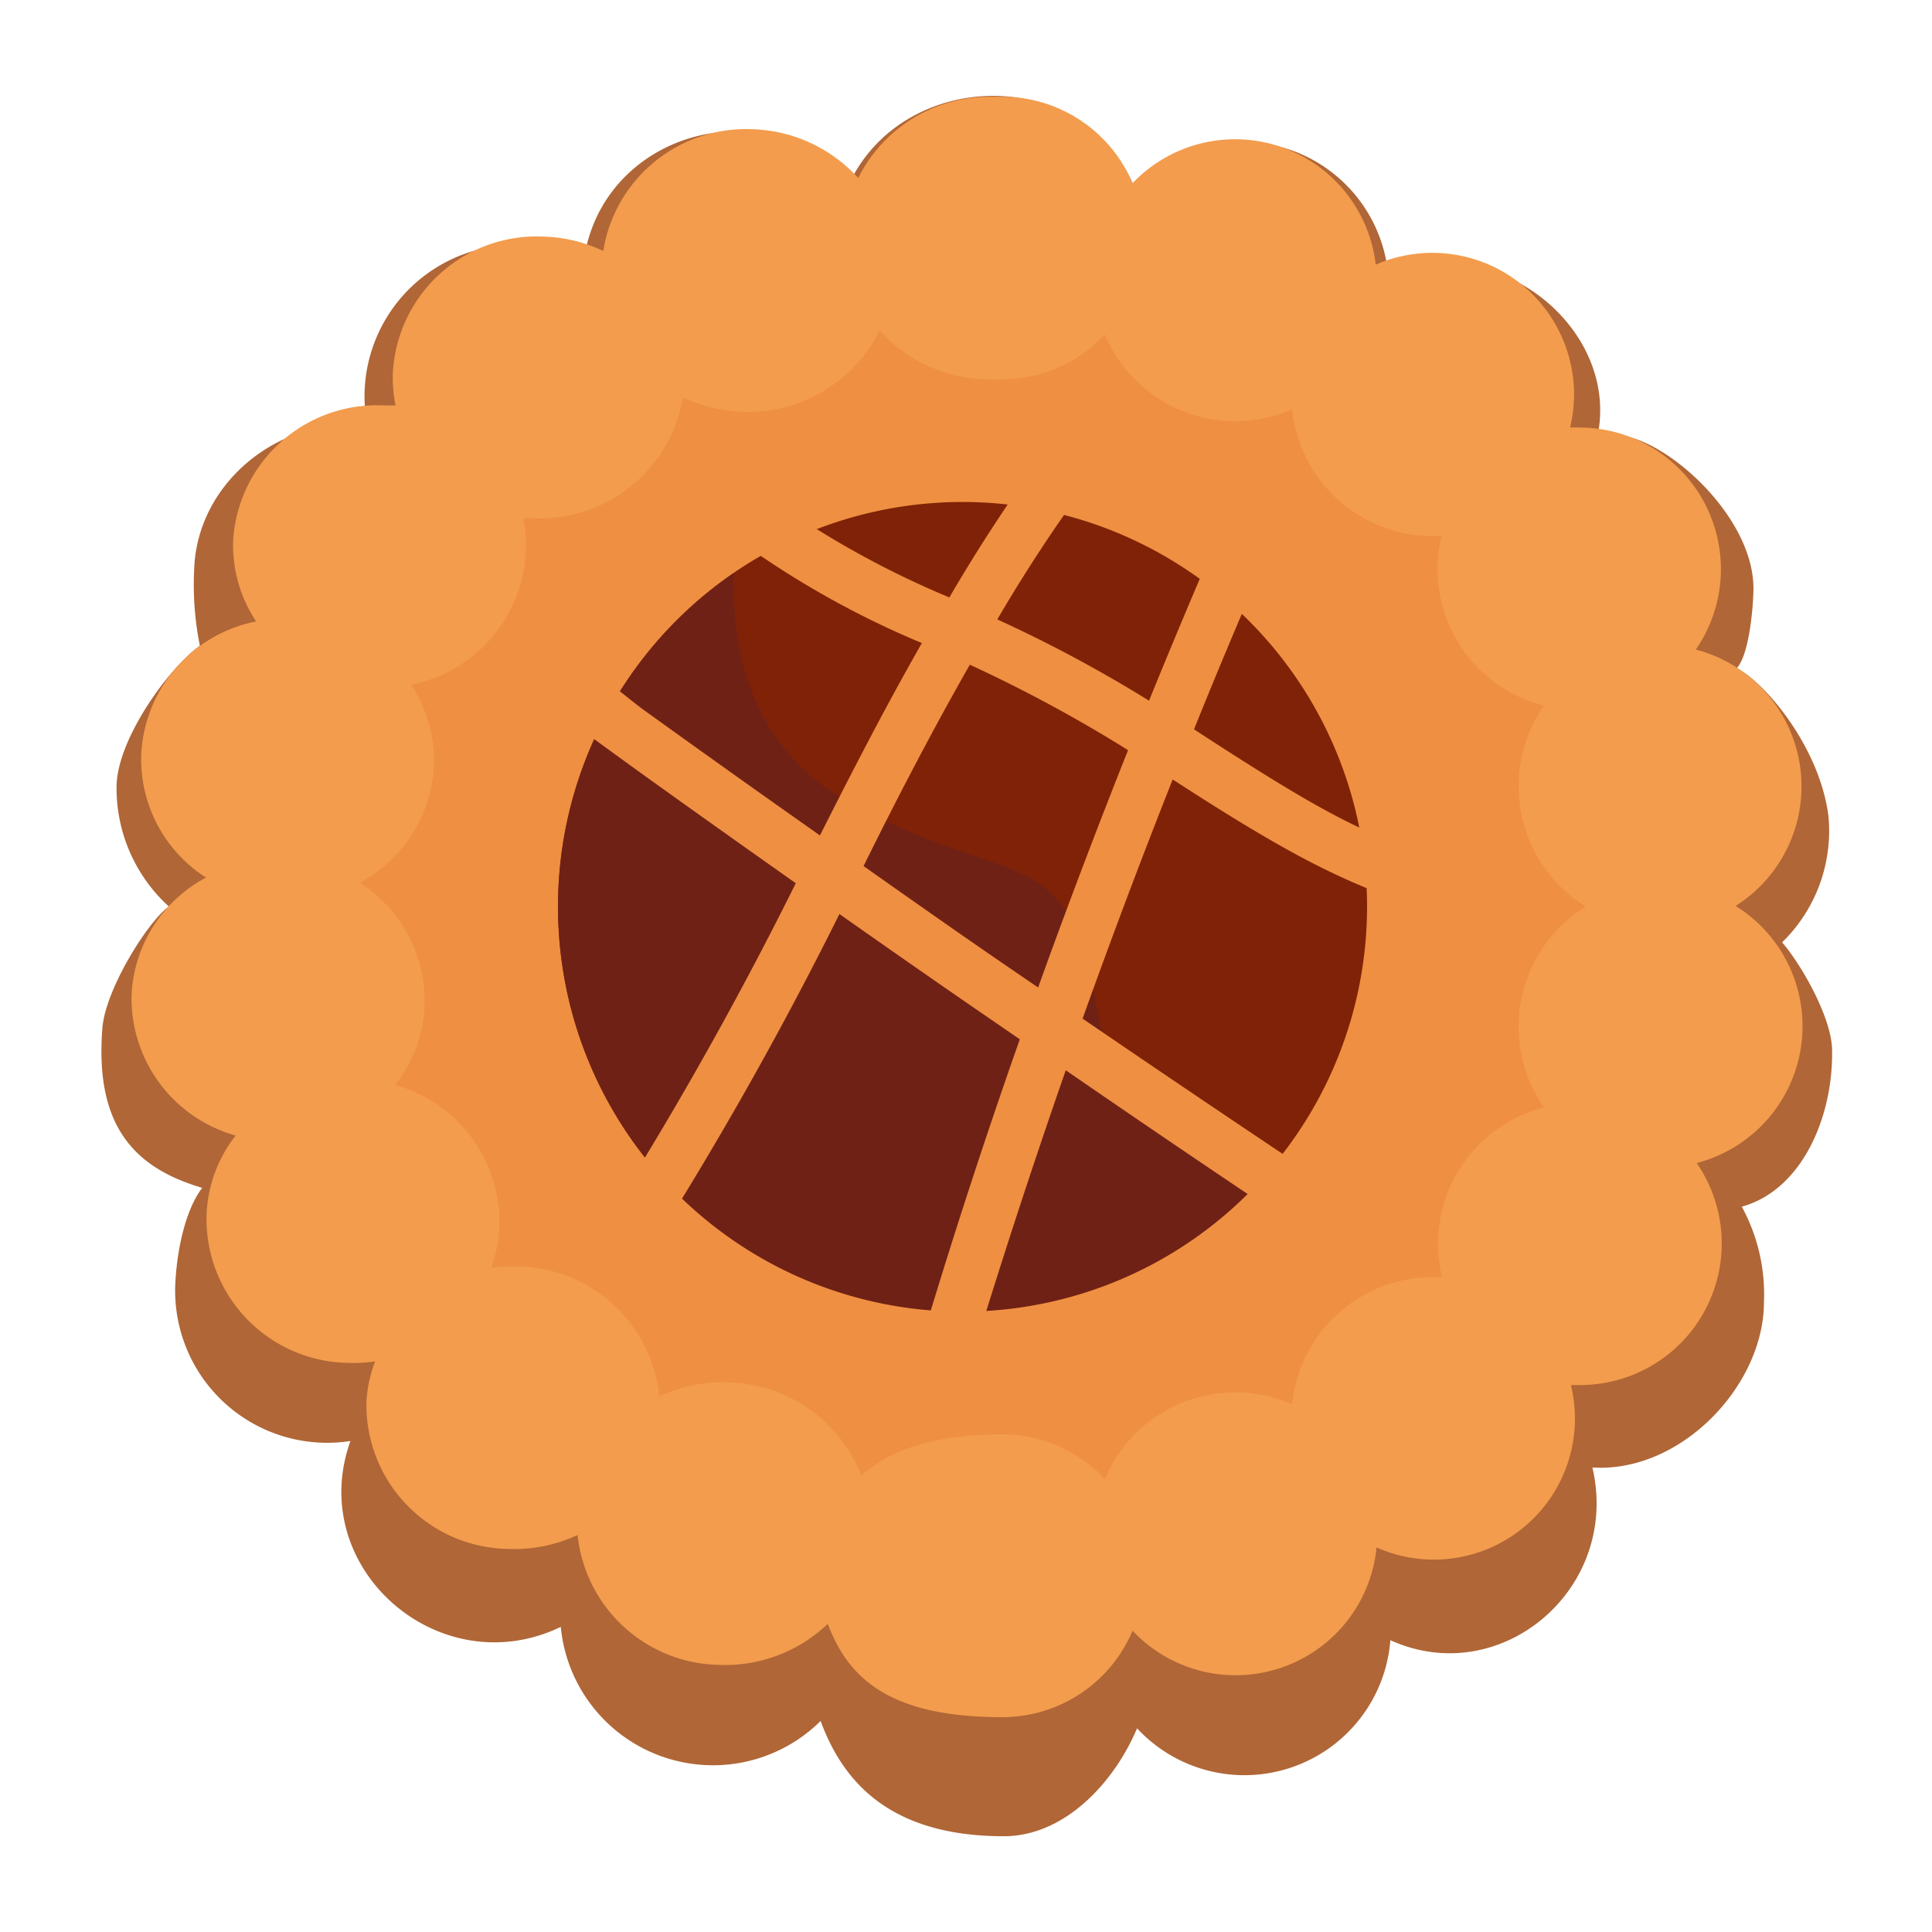 <svg viewBox="0 0 116 116" xmlns="http://www.w3.org/2000/svg"><path d="m110 63.07c0-1.92-1.83-5.14-3-6.49a9.34 9.34 0 0 0 2.78-7.6c-.54-4.16-3.81-8-5.5-8.86.8-.89 1-4 1-4.78 0-5.29-7.67-10.93-9.47-8.72 1.8-6.59-5.81-13-12.45-10a8.79 8.79 0 0 0 -15.21-5.29c-3.15-7.56-13.9-7.19-17.15-.33-5.13-5.83-14.89-3-15.95 4.66a9.1 9.1 0 0 0 -13 9.86c-5.25-.54-10.19 3.42-10.39 8.62a18.6 18.6 0 0 0 .34 4.63c-1.89 1.35-4.91 5.55-5 8.36a9.6 9.6 0 0 0 3.14 7.3c-1.25.87-3.88 5.06-4 7.4-.44 5.93 2.07 8.33 6 9.49-1.08 1.42-1.55 4-1.62 5.9a9.13 9.13 0 0 0 10.52 9.3c-2.73 7.63 5.34 14.67 12.63 11.16a9.18 9.18 0 0 0 15.6 5.65c1.24 3.35 3.87 6.92 11 6.92 3.66 0 6.64-3.24 8-6.48a8.79 8.79 0 0 0 15.21-5.29c6.62 3 13.83-3.08 12.13-10.37 5.3.34 10.3-4.91 10.3-9.93a11 11 0 0 0 -1.33-5.73c3.65-1.01 5.49-5.45 5.42-9.38z" fill="#b06636"/><path d="m100.32 54.43a40.18 40.18 0 1 1 -40.18-40.18 40.17 40.17 0 0 1 40.18 40.18z" fill="#ef8f41"/><g fill="#f39c4d"><path d="m104.15 54.43a8.49 8.49 0 0 0 -2.33-15.43 8.5 8.5 0 0 0 -7-13.33 5.06 5.06 0 0 0 -.55 0 8.65 8.65 0 0 0 .24-2 8.51 8.51 0 0 0 -11.91-7.78 8.5 8.5 0 0 0 -14.6-4.89 8.48 8.48 0 0 0 -7.83-5.19c-.25 0-.51 0-.76 0a8.8 8.8 0 0 0 -7.88 4.88 8.94 8.94 0 0 0 -6.31-2.93 8.69 8.69 0 0 0 -9 7.31 8.89 8.89 0 0 0 -3.5-.86 8.65 8.65 0 0 0 -9.13 8.14 8.2 8.2 0 0 0 .16 2 5.09 5.09 0 0 0 -.56 0 8.65 8.65 0 0 0 -9.19 8.07 8.25 8.25 0 0 0 1.38 4.89 8.57 8.57 0 0 0 -6.9 8 8.43 8.43 0 0 0 3.89 7.38 8.43 8.43 0 0 0 -4.47 7.01 8.56 8.56 0 0 0 6.25 8.48 8.22 8.22 0 0 0 -1.75 4.82 8.64 8.64 0 0 0 8.46 8.83 9.1 9.1 0 0 0 1.66-.09 8.05 8.05 0 0 0 -.52 2.46 8.65 8.65 0 0 0 8.49 8.8 9 9 0 0 0 4.19-.84 8.7 8.7 0 0 0 8.44 7.8 8.93 8.93 0 0 0 6.58-2.46c1.19 3.15 3.57 5.6 10.44 5.6a8.48 8.48 0 0 0 7.86-5.19 8.5 8.5 0 0 0 14.65-5 8.47 8.47 0 0 0 11.67-9.75h.55a8.5 8.5 0 0 0 7-13.33 8.49 8.49 0 0 0 2.33-15.44zm-26.57 29.89a8.48 8.48 0 0 0 -11.24 4.48 8.47 8.47 0 0 0 -6.2-2.68c-3.75 0-6.75.87-8.42 2.49a8.8 8.8 0 0 0 -7.93-5.61 9 9 0 0 0 -4.2.84 8.69 8.69 0 0 0 -8.43-7.8 9.21 9.21 0 0 0 -1.67.08 8 8 0 0 0 .49-2.5 8.55 8.55 0 0 0 -6.25-8.48 8.23 8.23 0 0 0 1.76-4.77 8.43 8.43 0 0 0 -3.89-7.37 8.42 8.42 0 0 0 4.45-7 8.25 8.25 0 0 0 -1.37-4.89 8.55 8.55 0 0 0 6.89-8 8.11 8.11 0 0 0 -.16-2h.56a8.69 8.69 0 0 0 9.03-7.25 9.11 9.11 0 0 0 3.51.86 8.82 8.82 0 0 0 8.31-4.88 8.84 8.84 0 0 0 6.3 2.93 8.22 8.22 0 0 0 1.22 0 8.49 8.49 0 0 0 6-2.68 8.48 8.48 0 0 0 11.24 4.48 8.49 8.49 0 0 0 8.42 7.62h.55a8.45 8.45 0 0 0 6.15 10.18 8.48 8.48 0 0 0 2.51 12.06 8.48 8.48 0 0 0 -2.51 12.06 8.45 8.45 0 0 0 -6.12 10.19h-.58a8.49 8.49 0 0 0 -8.42 7.64z"/><ellipse cx="59.26" cy="95.95" opacity=".32" rx="7.29" ry="3.9"/><path d="m80.4 91.5c1.08 1.87-.46 4.77-3.43 6.49s-6.25 1.59-7.33-.27.46-4.77 3.43-6.49 6.25-1.59 7.33.27z" opacity=".32"/><path d="m91.2 82.62c1.42 1.63.47 4.77-2.12 7s-5.83 2.76-7.24 1.14-.47-4.77 2.12-7 5.83-2.76 7.24-1.14z" opacity=".32"/><path d="m47.68 95.55c-.68 2.32-3.83 3.45-6.91 2.45s-5-3.64-4.25-6 3.82-3.42 6.9-2.45 4.99 3.67 4.26 6z" opacity=".32"/><path d="m34.74 88.61c-1.22 2.11-4.47 2.51-7.27.89s-4.08-4.63-2.86-6.74 4.47-2.52 7.27-.9 4.12 4.64 2.86 6.75z" opacity=".32"/><path d="m23.14 78.63c-1.73 1.72-5 1.27-7.26-1s-2.74-5.53-1-7.26 5-1.27 7.26 1 2.72 5.53 1 7.26z" opacity=".32"/><path d="m18.75 37c-2.06-1.3-2.34-4.57-.61-7.31s4.79-3.89 6.86-2.59 2.33 4.57.61 7.31-4.8 3.86-6.86 2.59z" opacity=".32"/><path d="m27.58 26.09c-2.06-1.3-2.34-4.57-.61-7.31s4.79-3.89 6.85-2.59 2.34 4.57.61 7.3-4.79 3.9-6.85 2.6z" opacity=".32"/><path d="m17.34 65.73c-2.11 1.22-5.13-.06-6.75-2.86s-1.21-6 .9-7.27 5.13.06 6.75 2.86 1.21 6.05-.9 7.27z" opacity=".32"/><path d="m15.39 50.59c-2.43.13-4.54-2.39-4.7-5.62s1.68-5.97 4.11-6.06 4.54 2.39 4.71 5.62-1.68 5.94-4.12 6.06z" opacity=".32"/><path d="m99.7 70.19c2.06 1.3 2.33 4.57.61 7.31s-4.8 3.89-6.86 2.59-2.33-4.57-.61-7.3 4.8-3.9 6.86-2.6z" opacity=".32"/><path d="m102.3 56.49c2.3.83 3.27 4 2.18 7s-3.84 4.84-6.13 4-3.27-4-2.18-7 3.83-4.82 6.13-4z" opacity=".32"/><path d="m101.21 41c2.42-.23 4.64 2.19 4.94 5.41s-1.42 6-3.84 6.24-4.65-2.2-5-5.41 1.47-5.99 3.9-6.24z" opacity=".32"/><path d="m93.48 28.41c2.18-1.08 5.12.39 6.55 3.28s.83 6.12-1.35 7.2-5.12-.38-6.56-3.27-.83-6.13 1.36-7.21z" opacity=".32"/><path d="m83.35 18.7c1.73-1.72 5-1.27 7.26 1s2.74 5.53 1 7.26-5 1.26-7.26-1-2.72-5.54-1-7.26z" opacity=".32"/><path d="m69.79 13.32c1.1-2.17 4.33-2.76 7.22-1.31s4.33 4.4 3.24 6.58-4.33 2.76-7.25 1.31-4.3-4.4-3.21-6.58z" opacity=".32"/></g><path d="m82.08 54.43a24.29 24.29 0 1 1 -24.29-24.29 24.29 24.29 0 0 1 24.29 24.29z" fill="#7f2207"/><path d="m33.51 54.43a24.28 24.28 0 0 0 42.58 16c-4.7-1.73-9.37-4.7-10.2-9.73-1.75-10.62-5.09-7-15.11-12.65-5.78-3.26-6.85-9.2-6.72-13.65a24.26 24.26 0 0 0 -10.55 20.03z" fill="#702116"/><path d="m89.69 52.9c-7.66-3-8-2.59-18-9.11q2.23-5.53 4.63-11c.81-1.86-1.93-3.48-2.75-1.6q-2.35 5.4-4.58 10.88a82.21 82.21 0 0 0 -9.11-4.88 94.45 94.45 0 0 1 6.12-9.19c1.24-1.6-1-3.87-2.25-2.25a101.74 101.74 0 0 0 -6.75 10.12 54.83 54.83 0 0 1 -10.62-5.87c-1.63-1.23-3.22 1.53-1.6 2.75a54.24 54.24 0 0 0 10.57 5.86c-2.23 3.91-4.15 7.65-6.12 11.55-2.62-1.85-5.18-3.65-10.42-7.42-1.81-1.28-3.81-3.48-6.13-3.06-2 .37-1.16 3.44.85 3.07.1 0-1.4-.77 14.25 10.28a224.58 224.58 0 0 1 -11.93 21.09c-1.13 1.71 1.63 3.31 2.75 1.6a221.6 221.6 0 0 0 11.8-20.84c5.89 4.14 8.34 5.81 10.83 7.52q-3.23 9.17-6 18.46c-.59 2 2.48 2.8 3.07.84q2.67-8.78 5.69-17.44 9.01 6.21 18.2 12.28c1.72 1.13 3.31-1.62 1.61-2.74q-9.43-6.24-18.8-12.64 2.58-7.21 5.41-14.36c9.94 6.45 11.09 6.2 18.44 9.2 1.9.72 2.72-2.35.84-3.1zm-37.84-.9c2-4.05 4.09-8.07 6.38-12.09a85.33 85.33 0 0 1 9.5 5.13q-2.82 7.08-5.4 14.25c-3.01-2.05-5.28-3.62-10.48-7.29z" fill="#ef8f41"/></svg>